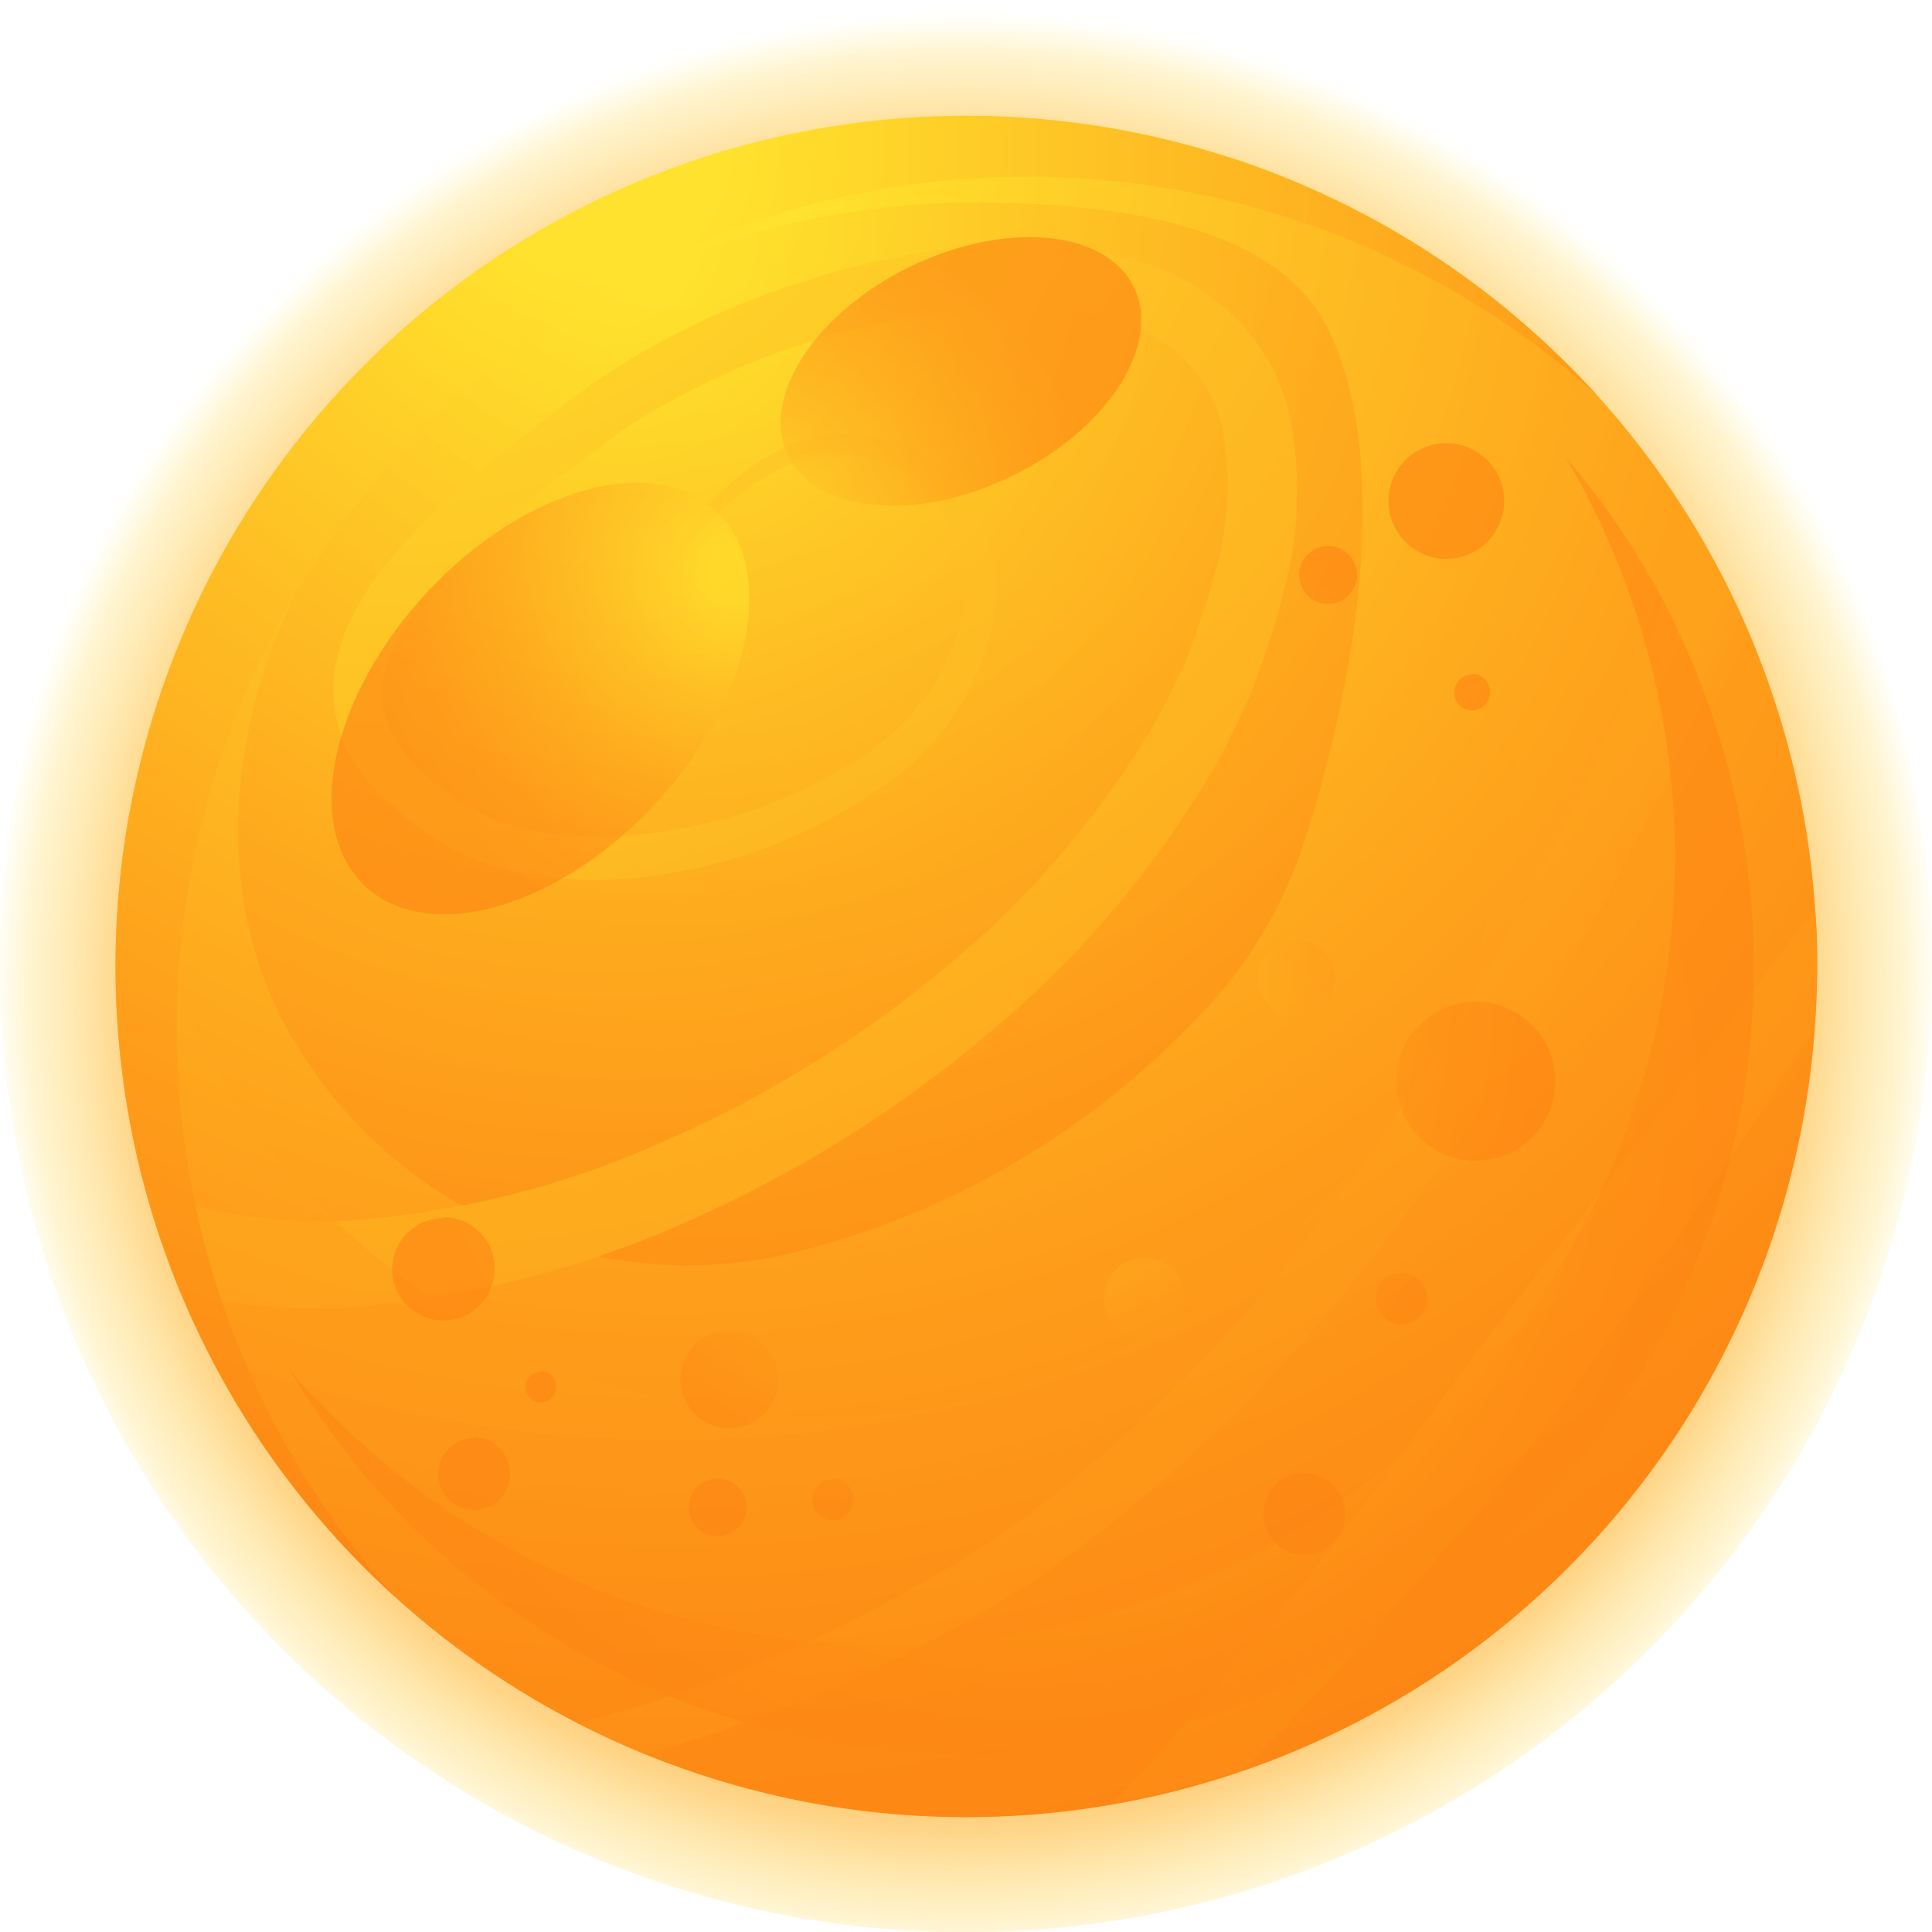 <svg xmlns="http://www.w3.org/2000/svg" xmlns:xlink="http://www.w3.org/1999/xlink" viewBox="0 0 66.79 66.79"><defs><style>.cls-1{isolation:isolate;}.cls-2{fill:url(#radial-gradient);}.cls-3{fill:url(#radial-gradient-2);}.cls-11,.cls-12,.cls-13,.cls-4,.cls-5{mix-blend-mode:screen;}.cls-11,.cls-4{opacity:0.5;}.cls-4{fill:url(#radial-gradient-3);}.cls-6{fill:url(#radial-gradient-4);}.cls-7{fill:url(#radial-gradient-5);}.cls-8{fill:url(#radial-gradient-6);}.cls-9{fill:url(#radial-gradient-7);}.cls-10,.cls-14{mix-blend-mode:multiply;}.cls-10,.cls-13,.cls-14{opacity:0.6;}.cls-10{fill:url(#radial-gradient-8);}.cls-11{fill:url(#radial-gradient-9);}.cls-12{fill:url(#radial-gradient-10);}.cls-13{fill:url(#radial-gradient-11);}.cls-14{fill:url(#radial-gradient-12);}</style><radialGradient id="radial-gradient" cx="33.4" cy="34.2" r="36.86" gradientUnits="userSpaceOnUse"><stop offset="0" stop-color="#fd8413"/><stop offset="0.34" stop-color="#fd8513" stop-opacity="0.99"/><stop offset="0.47" stop-color="#fd8714" stop-opacity="0.97"/><stop offset="0.55" stop-color="#fd8c15" stop-opacity="0.92"/><stop offset="0.63" stop-color="#fd9217" stop-opacity="0.85"/><stop offset="0.69" stop-color="#fd9a19" stop-opacity="0.77"/><stop offset="0.74" stop-color="#fea41c" stop-opacity="0.66"/><stop offset="0.79" stop-color="#feb01f" stop-opacity="0.53"/><stop offset="0.83" stop-color="#febe23" stop-opacity="0.38"/><stop offset="0.88" stop-color="#ffce28" stop-opacity="0.21"/><stop offset="0.91" stop-color="#ffdf2c" stop-opacity="0.03"/><stop offset="0.92" stop-color="#ffe22d" stop-opacity="0"/></radialGradient><radialGradient id="radial-gradient-2" cx="23.15" cy="5.32" r="63.8" gradientUnits="userSpaceOnUse"><stop offset="0.08" stop-color="#ffe22d"/><stop offset="0.32" stop-color="#fec124"/><stop offset="0.6" stop-color="#fea01b"/><stop offset="0.84" stop-color="#fd8b15"/><stop offset="1" stop-color="#fd8413"/></radialGradient><radialGradient id="radial-gradient-3" cx="20.91" cy="7.83" r="40.61" xlink:href="#radial-gradient-2"/><radialGradient id="radial-gradient-4" cx="12.84" cy="-4.52" r="93.3" xlink:href="#radial-gradient-2"/><radialGradient id="radial-gradient-5" cx="12.85" cy="-4.86" r="94.26" xlink:href="#radial-gradient-2"/><radialGradient id="radial-gradient-6" cx="12.85" cy="-4.52" r="93.3" xlink:href="#radial-gradient-2"/><radialGradient id="radial-gradient-7" cx="12.85" cy="-4.52" r="93.3" xlink:href="#radial-gradient-2"/><radialGradient id="radial-gradient-8" cx="23.15" cy="6.76" r="62.72" xlink:href="#radial-gradient-2"/><radialGradient id="radial-gradient-9" cx="35.3" cy="38.24" r="23.93" xlink:href="#radial-gradient-2"/><radialGradient id="radial-gradient-10" cx="20.68" cy="5.15" r="55.58" xlink:href="#radial-gradient-2"/><radialGradient id="radial-gradient-11" cx="25.47" cy="19.9" r="12.89" xlink:href="#radial-gradient-2"/><radialGradient id="radial-gradient-12" cx="33.66" cy="34.55" r="19.67" xlink:href="#radial-gradient-2"/></defs><g class="cls-1"><g id="Layer_2" data-name="Layer 2"><g id="OBJECTS"><path class="cls-2" d="M66.79,33.4A33.4,33.4,0,1,1,33.4,0,33.39,33.39,0,0,1,66.79,33.4Z"/><path class="cls-3" d="M62.81,33.4A29.41,29.41,0,1,1,33.4,4,29.4,29.4,0,0,1,62.81,33.4Z"/><path class="cls-4" d="M45.12,29a15.39,15.39,0,0,1-2.87,5.24A28.72,28.72,0,0,1,26.8,43.45a15.81,15.81,0,0,1-16.26-6.87C6.41,30.46,8.26,22,12.7,16.71A27.46,27.46,0,0,1,33.57,7c3.74,0,10.21.37,12.25,4.2s1.27,10.12.29,14.22C45.8,26.7,45.5,27.9,45.12,29Z"/><g class="cls-5"><path class="cls-6" d="M35.93,54.52A53.49,53.49,0,0,0,47.82,43a87.39,87.39,0,0,0,9-14.44c1.22-2.41,2.31-4.88,3.34-7.36a29.25,29.25,0,0,0-1.6-3l-.63,1.67c-1,2.57-2.11,5.14-3.33,7.64a85.9,85.9,0,0,1-8.56,14.18A51.38,51.38,0,0,1,34.82,52.91,48.25,48.25,0,0,1,21.35,59.2L20,59.58c.75.39,1.53.74,2.32,1.07A49.27,49.27,0,0,0,35.93,54.52Z"/><path class="cls-7" d="M14.13,28.36l0,0h0Z"/><path class="cls-8" d="M54.14,42.77c-2,2.53-3.26,4.21-3.26,4.21L50,48.16c-.55.74-1.3,1.84-2.28,3.1-1.89,2.55-4.53,5.85-7.32,9-.62.69-1.25,1.38-1.88,2.05a30.31,30.31,0,0,0,4.5-1.17c2.77-2.79,5.35-5.65,7.23-7.92,1.06-1.22,1.87-2.3,2.48-3l.93-1.15,3.06-4.43c1.68-2.46,3.81-5.71,6-9,.06-.73.1-1.47.1-2.22s0-1.33-.08-2l-1.5,2Z"/><path class="cls-9" d="M34.33,35.59a34.31,34.31,0,0,0,7.75-9.24,29.76,29.76,0,0,0,1.33-2.79c.31-1,.71-1.95.92-2.95a13.12,13.12,0,0,0,.22-6.37,6.73,6.73,0,0,0-1.6-3,7.67,7.67,0,0,0-2.79-1.93A14.06,14.06,0,0,0,34,8.47,29.12,29.12,0,0,0,22.87,11.8a24.57,24.57,0,0,0-2.44,1.5c-.78.58-1.46,1.1-2.19,1.66a33.06,33.06,0,0,0-4.07,3.6,13.07,13.07,0,0,0-.9,1.05,8.64,8.64,0,0,0-.79,1.15,9.07,9.07,0,0,0-.63,1.29c-.08.23-.13.48-.19.71a2.67,2.67,0,0,0-.12.75,4.75,4.75,0,0,0,.71,2.88,11.64,11.64,0,0,0,.88,1.09l1,.85a8.65,8.65,0,0,0,4.38,1.94,14.33,14.33,0,0,0,4.44-.05,17.81,17.81,0,0,0,7.5-3,9,9,0,0,0,3.92-6,5.74,5.74,0,0,0-2.46-5.5A4.9,4.9,0,0,0,29.31,15a5.66,5.66,0,0,0-2.28.51,8.08,8.08,0,0,0-2.77,2.25,7.83,7.83,0,0,0-.74,1,7.37,7.37,0,0,0-.46.79c-.22.44-.33.67-.29.69s.56-.86,1.81-2.23a8.26,8.26,0,0,1,2.7-1.95,4.27,4.27,0,0,1,4.13.39,4.8,4.8,0,0,1,1.9,4.67,7.93,7.93,0,0,1-3.6,5.09,16.74,16.74,0,0,1-7,2.56,13,13,0,0,1-4,0,7,7,0,0,1-3.58-1.65l-.05,0-.8-.74c-.24-.26-.43-.55-.64-.82a3.13,3.13,0,0,1-.42-1.88,1.29,1.29,0,0,1,.09-.5c.05-.16.08-.33.14-.5a7.12,7.12,0,0,1,.52-1,7.63,7.63,0,0,1,.68-1,11.47,11.47,0,0,1,.81-.91,32.18,32.18,0,0,1,3.92-3.32l2.15-1.58a20.89,20.89,0,0,1,2.26-1.32,26.65,26.65,0,0,1,10.32-2.91,11.86,11.86,0,0,1,5.15.71,4.81,4.81,0,0,1,3,3.44A10.91,10.91,0,0,1,41.94,20c-.2.91-.58,1.75-.85,2.62a26,26,0,0,1-1.23,2.48,31.81,31.81,0,0,1-7.27,8.42,40,40,0,0,1-9.35,5.81,31.79,31.79,0,0,1-10.12,2.77,19.28,19.28,0,0,1-2.47.14A17.42,17.42,0,0,1,8.25,42a21.37,21.37,0,0,1-3.2-.79,29.44,29.44,0,0,0,1.2,3.5c.5.11,1,.21,1.52.29a21.59,21.59,0,0,0,2.82.24,20.46,20.46,0,0,0,2.85-.19,34.93,34.93,0,0,0,11-3.13A42.93,42.93,0,0,0,34.33,35.59Z"/></g><path class="cls-10" d="M42.59,5.46A24.09,24.09,0,1,1,4.47,28.1,29.85,29.85,0,0,0,4,33.4,29.41,29.41,0,1,0,42.59,5.46Z"/><path class="cls-11" d="M60.63,33.45A27.23,27.23,0,0,1,10,47.34,27.22,27.22,0,0,0,54.12,15.8,27.12,27.12,0,0,1,60.63,33.45Z"/><path class="cls-12" d="M6.11,35.52A29.41,29.41,0,0,1,55.23,13.69,29.41,29.41,0,1,0,13.69,55.23,29.32,29.32,0,0,1,6.11,35.52Z"/><path class="cls-13" d="M24.74,17.65c2.17,2,1.23,6.56-2.1,10.15s-7.81,4.87-10,2.85-1.23-6.56,2.11-10.16S22.57,15.63,24.74,17.65Zm6.72-8.43c-3.3,1.61-5.19,4.54-4.22,6.53s4.44,2.32,7.74.71,5.19-4.53,4.22-6.53S34.76,7.62,31.46,9.22Z"/><path class="cls-14" d="M46.15,33.84a1.33,1.33,0,1,1-1.33-1.33A1.33,1.33,0,0,1,46.15,33.84Zm4.87.79a2.75,2.75,0,1,0,2.75,2.75A2.75,2.75,0,0,0,51,34.63ZM39.6,43.49A1.42,1.42,0,1,0,41,44.91,1.42,1.42,0,0,0,39.6,43.49ZM24.81,51.11a1,1,0,1,0,1,1A1,1,0,0,0,24.81,51.11ZM25.34,46a1.69,1.69,0,1,0,0,3.37,1.69,1.69,0,0,0,0-3.37Zm3.45,5.14a.71.71,0,1,0,.71.71A.71.71,0,0,0,28.79,51.11Zm-12.4-1.42a1.24,1.24,0,1,0,1.24,1.25A1.24,1.24,0,0,0,16.39,49.69Zm-1.06-7.61a1.77,1.77,0,1,0,1.77,1.77A1.77,1.77,0,0,0,15.33,42.08Zm3.36,5.31a.53.53,0,0,0-.53.53.53.53,0,0,0,.53.53.52.52,0,0,0,.53-.53A.53.53,0,0,0,18.69,47.39Zm27-28.52a1,1,0,0,0,0,1.95,1,1,0,1,0,0-1.95ZM50,15.32a2,2,0,1,0,2,2A2,2,0,0,0,50,15.32Zm.89,8a.62.62,0,1,0,.62.62A.62.62,0,0,0,50.85,23.3ZM48.46,44a.89.89,0,1,0,.88.88A.88.88,0,0,0,48.46,44Zm-3.37,6.91a1.42,1.42,0,1,0,1.42,1.41A1.42,1.42,0,0,0,45.09,50.94Z"/></g></g></g></svg>